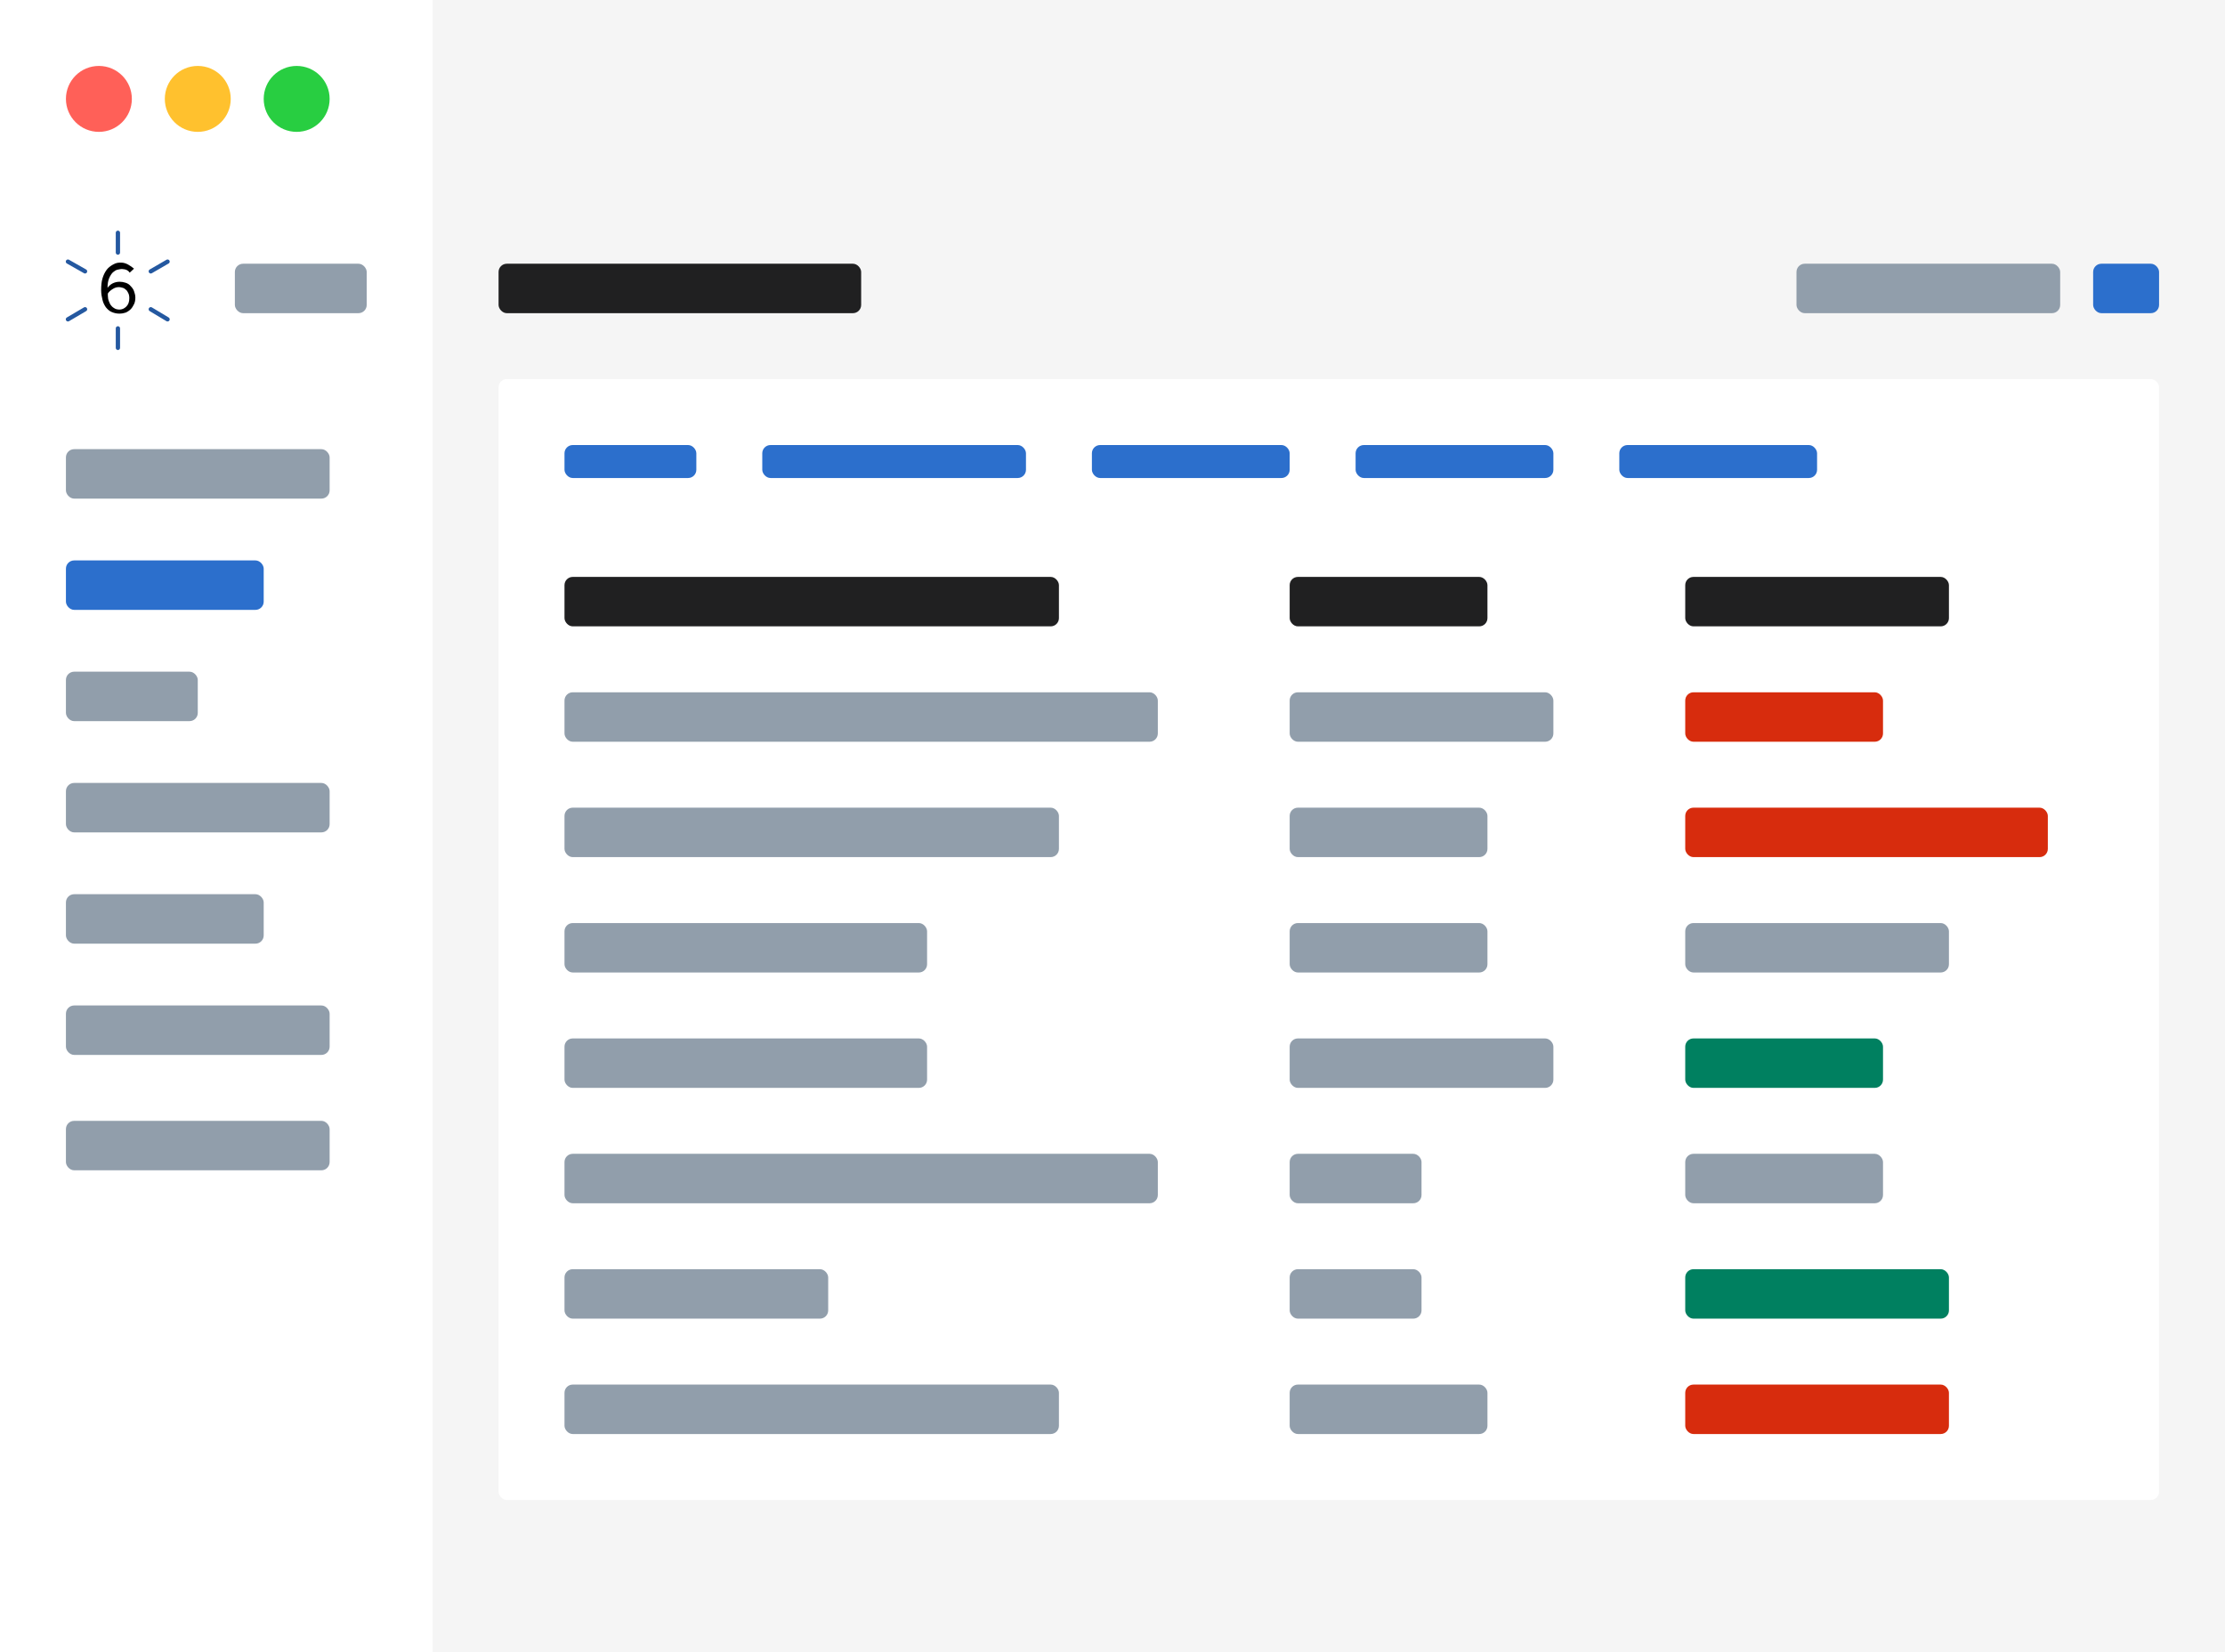 <svg width="540" height="401" viewBox="0 0 540 401" fill="none" xmlns="http://www.w3.org/2000/svg">
<rect width="540" height="401" fill="#F5F5F5"/>
<rect x="121" y="92" width="403" height="272" rx="2" fill="white"/>
<rect width="105" height="401" fill="white"/>
<circle cx="24" cy="24" r="8" fill="#FF6058"/>
<circle cx="48" cy="24" r="8" fill="#FFC12E"/>
<circle cx="72" cy="24" r="8" fill="#28CE41"/>
<rect x="121" y="64" width="88" height="12" rx="2" fill="#202021"/>
<rect x="16" y="109" width="64" height="12" rx="2" fill="#919EAB"/>
<rect x="16" y="136" width="48" height="12" rx="2" fill="#2C6FCC"/>
<rect x="16" y="163" width="32" height="12" rx="2" fill="#919EAB"/>
<rect x="16" y="190" width="64" height="12" rx="2" fill="#919EAB"/>
<rect x="16" y="217" width="48" height="12" rx="2" fill="#919EAB"/>
<rect x="57" y="64" width="32" height="12" rx="2" fill="#919EAB"/>
<rect x="16" y="244" width="64" height="12" rx="2" fill="#919EAB"/>
<rect x="16" y="272" width="64" height="12" rx="2" fill="#919EAB"/>
<rect x="137" y="140" width="120" height="12" rx="2" fill="#202021"/>
<rect x="313" y="140" width="48" height="12" rx="2" fill="#202021"/>
<rect x="409" y="140" width="64" height="12" rx="2" fill="#202021"/>
<rect x="436" y="64" width="64" height="12" rx="2" fill="#919EAB"/>
<rect x="137" y="168" width="144" height="12" rx="2" fill="#919EAB"/>
<rect x="137" y="108" width="32" height="8" rx="2" fill="#2C6FCC"/>
<rect x="185" y="108" width="64" height="8" rx="2" fill="#2C6FCC"/>
<rect x="265" y="108" width="48" height="8" rx="2" fill="#2C6FCC"/>
<rect x="329" y="108" width="48" height="8" rx="2" fill="#2C6FCC"/>
<rect x="393" y="108" width="48" height="8" rx="2" fill="#2C6FCC"/>
<rect x="508" y="64" width="16" height="12" rx="2" fill="#2C6FCC"/>
<rect x="313" y="168" width="64" height="12" rx="2" fill="#919EAB"/>
<rect x="409" y="168" width="48" height="12" rx="2" fill="#D72C0D"/>
<rect x="137" y="196" width="120" height="12" rx="2" fill="#919EAB"/>
<rect x="313" y="196" width="48" height="12" rx="2" fill="#919EAB"/>
<rect x="409" y="196" width="88" height="12" rx="2" fill="#D72C0D"/>
<rect x="137" y="224" width="88" height="12" rx="2" fill="#919EAB"/>
<rect x="313" y="224" width="48" height="12" rx="2" fill="#919EAB"/>
<rect x="409" y="224" width="64" height="12" rx="2" fill="#919EAB"/>
<rect x="137" y="252" width="88" height="12" rx="2" fill="#919EAB"/>
<rect x="313" y="252" width="64" height="12" rx="2" fill="#919EAB"/>
<rect x="409" y="252" width="48" height="12" rx="2" fill="#008060"/>
<rect x="137" y="280" width="144" height="12" rx="2" fill="#919EAB"/>
<rect x="313" y="280" width="32" height="12" rx="2" fill="#919EAB"/>
<rect x="409" y="280" width="48" height="12" rx="2" fill="#919EAB"/>
<rect x="137" y="308" width="64" height="12" rx="2" fill="#919EAB"/>
<rect x="313" y="308" width="32" height="12" rx="2" fill="#919EAB"/>
<rect x="409" y="308" width="64" height="12" rx="2" fill="#008060"/>
<rect x="137" y="336" width="120" height="12" rx="2" fill="#919EAB"/>
<rect x="313" y="336" width="48" height="12" rx="2" fill="#919EAB"/>
<rect x="409" y="336" width="64" height="12" rx="2" fill="#D72C0D"/>
<path fill-rule="evenodd" clip-rule="evenodd" d="M32.525 65.198C31.629 64.466 30.571 63.733 29.431 63.733C28.699 63.733 28.251 63.733 27.396 64.221C26.826 64.547 26.257 64.954 25.849 65.524C25.442 66.094 25.117 66.745 24.873 67.559C24.628 68.373 24.547 69.35 24.547 70.408C24.547 71.303 24.71 72.117 24.873 72.769C25.035 73.501 25.361 74.071 25.687 74.559C26.094 75.048 26.501 75.455 27.071 75.699C27.64 75.943 28.21 76.106 28.943 76.106C29.513 76.106 30.001 76.025 30.489 75.862C30.896 75.699 31.385 75.373 31.71 75.048C32.036 74.722 32.28 74.315 32.525 73.827C32.769 73.338 32.85 72.769 32.85 72.199C32.85 71.629 32.687 71.141 32.525 70.652L32.525 70.652C32.362 70.164 32.036 69.757 31.71 69.431C31.385 69.024 30.978 68.78 30.489 68.617C30.001 68.454 29.513 68.373 29.024 68.373C28.373 68.373 27.803 68.536 27.315 68.78C26.826 69.024 26.419 69.431 26.094 69.838C26.094 68.861 26.257 68.047 26.501 67.477C26.745 66.908 27.071 66.419 27.396 66.094C27.803 65.768 28.129 65.524 28.536 65.442C28.606 65.428 28.673 65.414 28.738 65.401C29.055 65.335 29.324 65.28 29.594 65.28C29.757 65.28 30.245 65.361 30.245 65.361C30.245 65.361 30.652 65.442 30.896 65.605L30.897 65.605C31.059 65.714 31.141 65.768 31.222 65.849C31.367 65.994 31.466 66.175 31.466 66.175L32.525 65.198ZM26.175 71.466V71.222C26.501 70.734 26.908 70.408 27.315 70.164C27.803 69.838 28.292 69.675 28.861 69.675C29.131 69.675 29.345 69.731 29.596 69.797C29.648 69.81 29.701 69.824 29.757 69.838C30.082 69.919 30.327 70.082 30.571 70.326C30.815 70.489 30.978 70.815 31.141 71.141C31.303 71.466 31.385 71.873 31.385 72.362C31.385 73.257 31.141 73.908 30.652 74.397C30.164 74.885 29.594 75.129 28.943 75.129C28.617 75.129 28.21 75.048 27.885 74.885C27.559 74.722 27.233 74.478 26.989 74.152C26.745 73.908 26.582 73.501 26.419 73.094L26.419 73.094C26.257 72.687 26.175 72.199 26.175 71.71V71.466Z" fill="black"/>
<path d="M28.617 79.688V84.409" stroke="#2458A0" stroke-width="1.042" stroke-linecap="round"/>
<path d="M20.64 75.048L16.488 77.49" stroke="#2458A0" stroke-width="1.042" stroke-linecap="round"/>
<path d="M20.64 65.849L16.488 63.489" stroke="#2458A0" stroke-width="1.042" stroke-linecap="round"/>
<path d="M28.617 61.291V56.489" stroke="#2458A0" stroke-width="1.042" stroke-linecap="round"/>
<path d="M36.594 65.849L40.665 63.489" stroke="#2458A0" stroke-width="1.042" stroke-linecap="round"/>
<path d="M36.594 75.048L40.665 77.49" stroke="#2458A0" stroke-width="1.042" stroke-linecap="round"/>
</svg>
